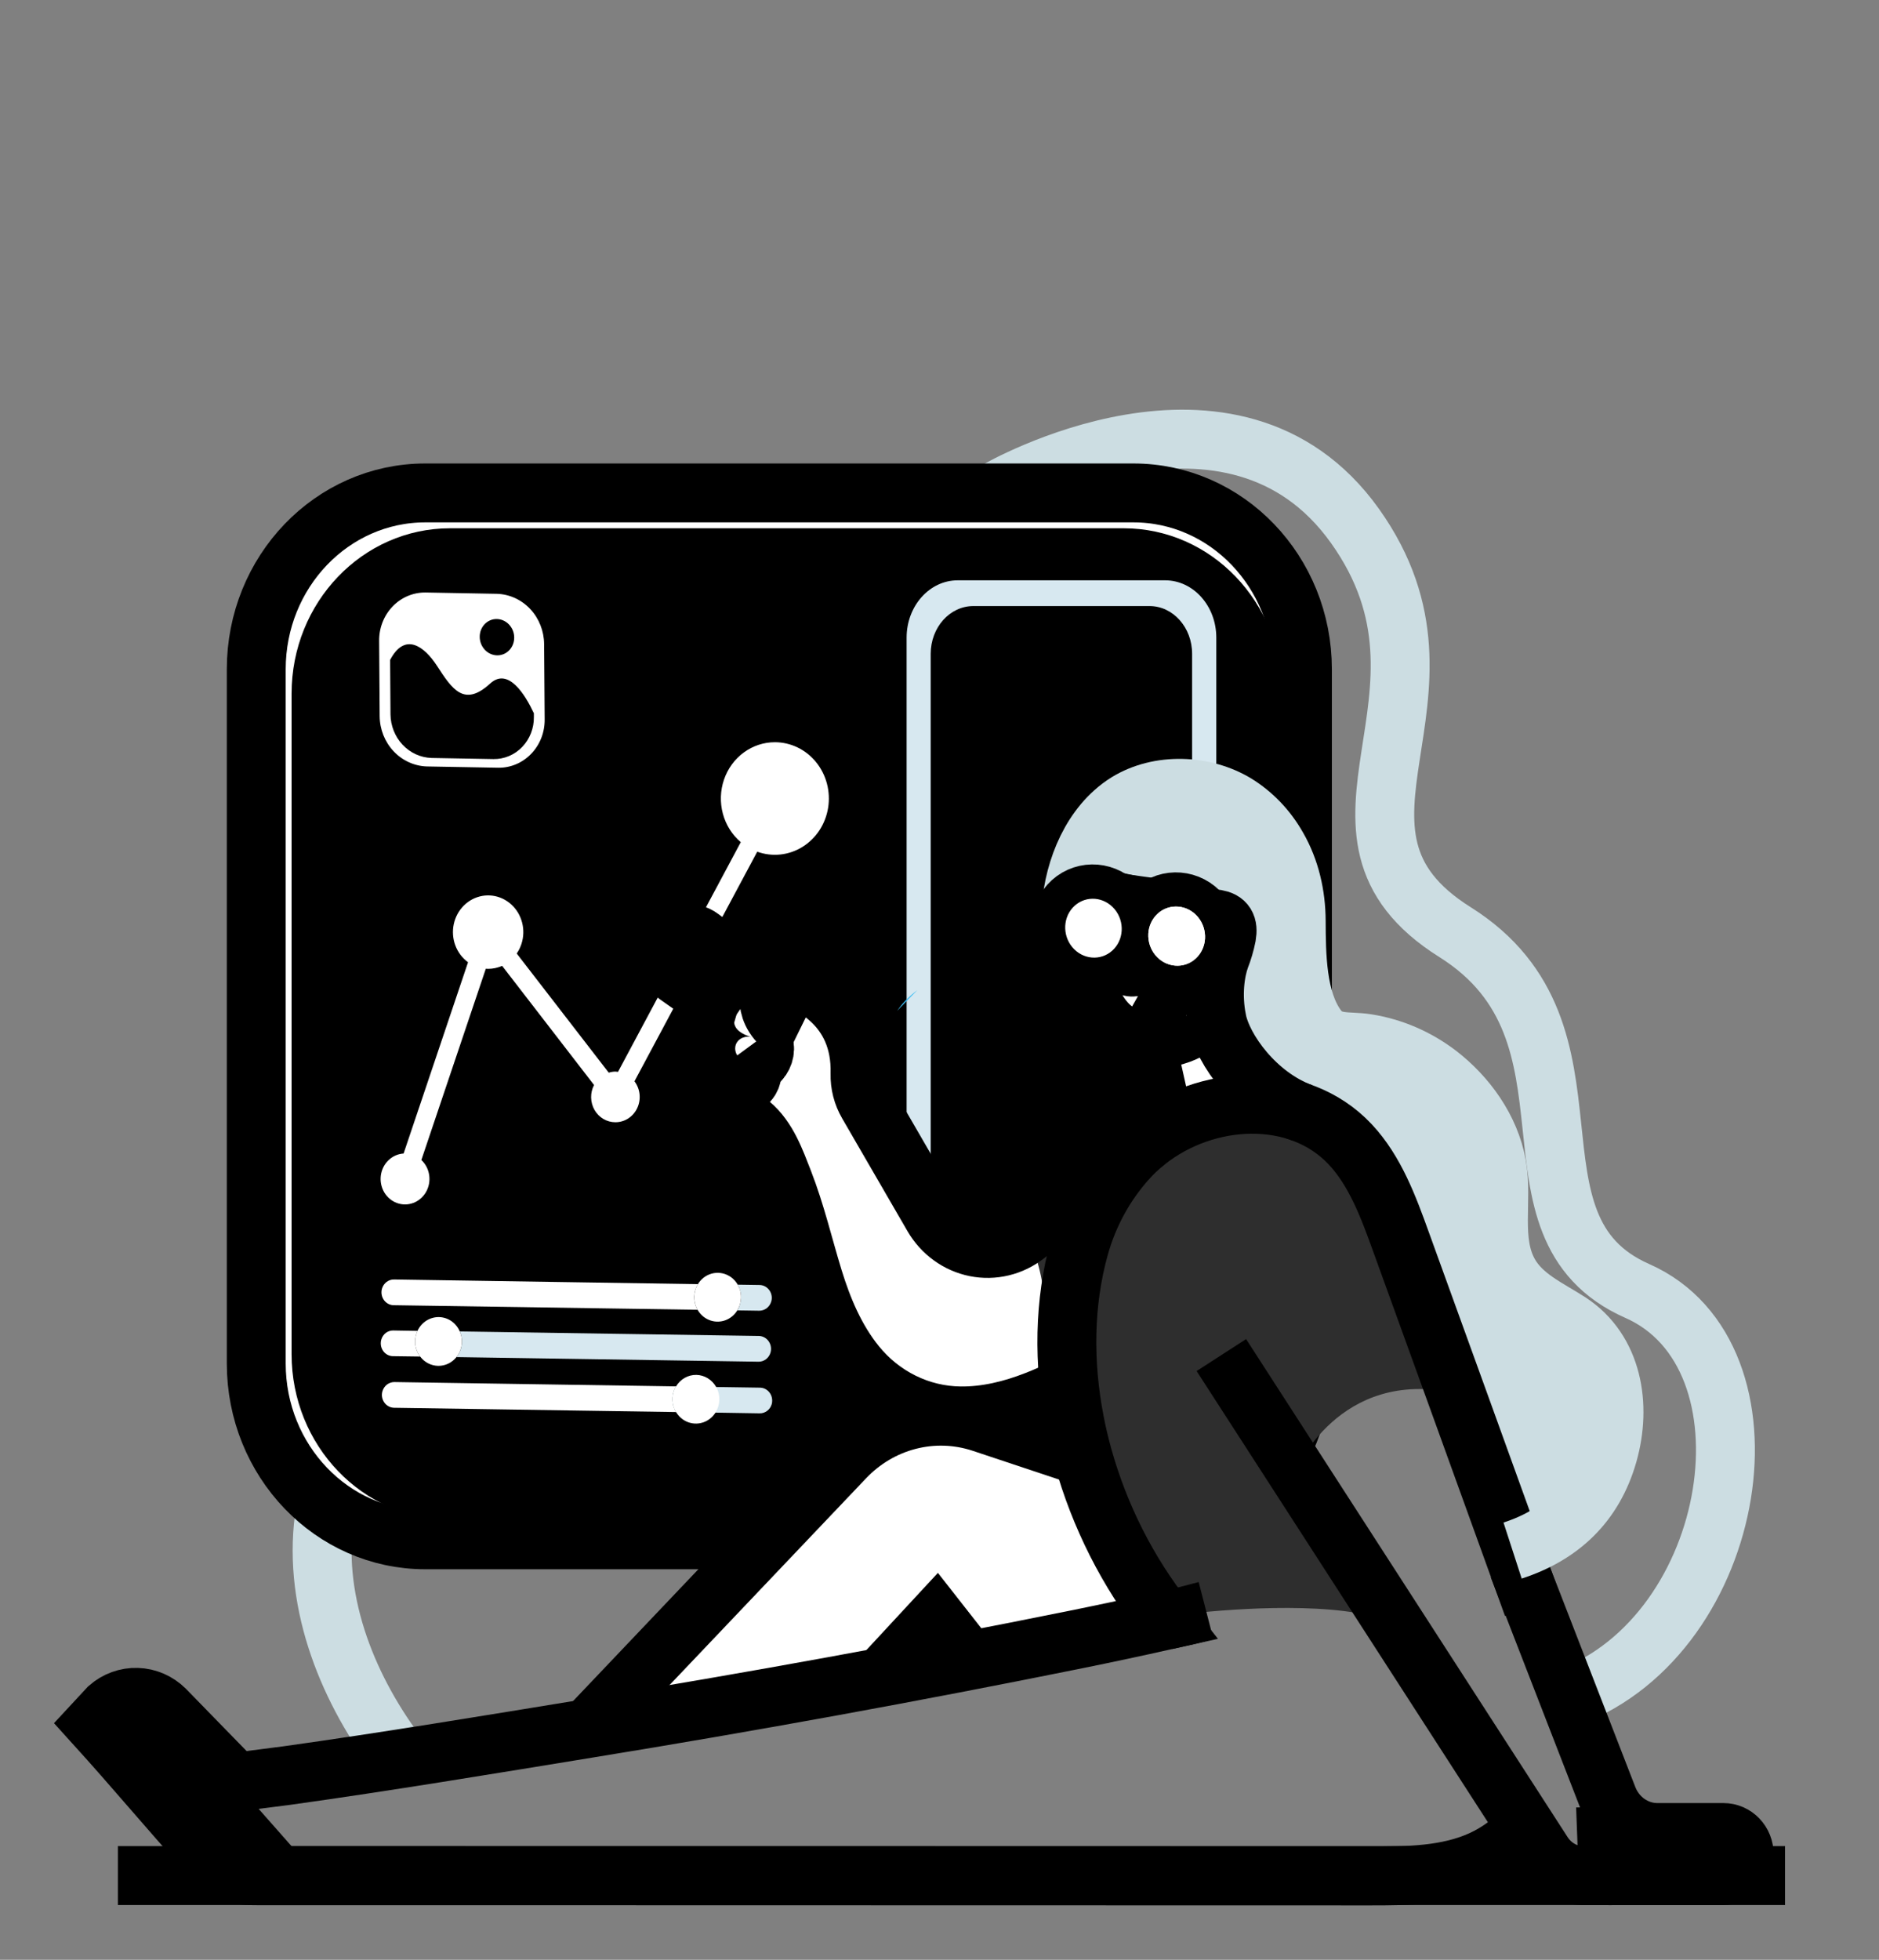 <svg width="164" height="171" viewBox="0 0 164 171" fill="none" xmlns="http://www.w3.org/2000/svg">
<rect x="0" y="0" width="164" height="171" fill="#808080" stroke="none"/>
<path d="M87.084 42.762C87.084 42.762 107.584 30.925 118.259 45.886C128.934 60.847 112.971 72.531 126.995 81.334C141.019 90.137 130.188 107.03 142.903 112.643C155.618 118.255 151.843 142.504 136.94 148.099" stroke="#CCDDE2" stroke-width="5.14" stroke-miterlimit="10"/>
<path d="M28.566 130.926C28.526 131.097 28.493 131.254 28.465 131.423C28.398 131.776 28.336 132.133 28.292 132.496C27.308 140.059 30.492 147.644 34.953 153.45" stroke="#CCDDE2" stroke-width="5.14" stroke-miterlimit="10"/>
<path d="M99.838 44.325H37.517C29.875 44.325 23.68 50.785 23.68 58.752V119.928C23.68 127.896 29.875 134.355 37.517 134.355H99.838C107.48 134.355 113.675 127.896 113.675 119.928V58.752C113.675 50.785 107.48 44.325 99.838 44.325Z" fill="white"/>
<path d="M98.921 43.01H37.121C28.972 43.01 22.366 49.898 22.366 58.395V118.97C22.366 127.466 28.972 134.355 37.121 134.355H98.921C107.07 134.355 113.676 127.466 113.676 118.97V58.395C113.676 49.898 107.07 43.01 98.921 43.01Z" stroke="black" stroke-width="5.14" stroke-miterlimit="10"/>
<path d="M98.069 46.095H39.286C31.644 46.095 25.45 52.554 25.45 60.522V118.156C25.45 126.124 31.644 132.583 39.286 132.583H98.069C105.71 132.583 111.905 126.124 111.905 118.156V60.522C111.905 52.554 105.71 46.095 98.069 46.095Z" fill="black"/>
<path d="M101.691 50.635H83.589C81.129 50.635 79.13 52.875 79.13 55.633V106.056C79.13 108.819 81.129 111.061 83.589 111.061H101.691C104.151 111.061 106.159 108.819 106.159 106.056V55.633C106.159 52.875 104.158 50.635 101.691 50.635ZM104.051 104.652C104.051 106.957 102.388 108.819 100.332 108.819H84.952C82.895 108.819 81.232 106.957 81.232 104.652V57.049C81.232 54.746 82.895 52.882 84.952 52.882H100.329C102.385 52.882 104.048 54.746 104.048 57.049L104.051 104.652Z" fill="#D7E8F0"/>
<path d="M60.885 114.284L34.355 113.886C34.069 113.881 33.797 113.758 33.599 113.544C33.4 113.33 33.291 113.043 33.295 112.745C33.295 112.643 33.31 112.541 33.338 112.443C33.406 112.208 33.545 112.003 33.734 111.859C33.924 111.714 34.153 111.638 34.388 111.641L60.918 112.048C60.716 112.368 60.603 112.739 60.59 113.122C60.579 113.531 60.682 113.934 60.885 114.284Z" fill="white"/>
<path d="M67.315 113.56C67.248 113.794 67.109 114 66.92 114.145C66.731 114.291 66.502 114.369 66.267 114.367L64.352 114.338C64.557 114.004 64.668 113.617 64.674 113.22C64.68 112.824 64.58 112.433 64.385 112.093L66.3 112.122C66.586 112.127 66.858 112.25 67.056 112.464C67.255 112.678 67.365 112.965 67.361 113.262C67.36 113.363 67.345 113.464 67.315 113.56Z" fill="#D7E8F0"/>
<path d="M67.253 118.014C67.186 118.248 67.047 118.453 66.859 118.597C66.67 118.742 66.441 118.819 66.207 118.816L39.841 118.414C40.133 118.053 40.3 117.599 40.313 117.127C40.325 116.799 40.263 116.473 40.131 116.176L66.236 116.569C66.522 116.575 66.793 116.698 66.991 116.912C67.19 117.125 67.299 117.412 67.296 117.71C67.296 117.813 67.281 117.915 67.253 118.014Z" fill="#D7E8F0"/>
<path d="M36.67 118.365L34.294 118.333C34.009 118.329 33.737 118.207 33.538 117.994C33.339 117.781 33.23 117.495 33.233 117.197C33.233 117.093 33.248 116.989 33.277 116.89C33.344 116.656 33.482 116.451 33.67 116.306C33.859 116.162 34.088 116.087 34.322 116.091L36.439 116.127C36.317 116.395 36.248 116.686 36.236 116.982C36.218 117.482 36.372 117.973 36.67 118.365Z" fill="white"/>
<path d="M59.007 123.209L34.391 122.836C34.106 122.829 33.835 122.705 33.637 122.492C33.439 122.279 33.329 121.993 33.331 121.696C33.333 121.594 33.348 121.494 33.377 121.398C33.445 121.163 33.583 120.958 33.772 120.812C33.961 120.667 34.19 120.589 34.425 120.591L59.004 120.969C58.803 121.305 58.696 121.693 58.696 122.089C58.696 122.485 58.803 122.873 59.004 123.209H59.007Z" fill="white"/>
<path d="M67.356 122.52C67.289 122.755 67.15 122.96 66.96 123.104C66.77 123.249 66.54 123.325 66.305 123.32L62.446 123.258L59.002 123.209C58.801 122.873 58.695 122.485 58.695 122.089C58.695 121.693 58.801 121.305 59.002 120.969L62.505 121.023L66.336 121.08C66.621 121.085 66.892 121.207 67.091 121.42C67.289 121.633 67.399 121.918 67.396 122.215C67.398 122.318 67.384 122.421 67.356 122.52Z" fill="#D7E8F0"/>
<path d="M64.352 114.337C64.111 114.731 63.753 115.031 63.332 115.191C62.912 115.351 62.452 115.362 62.025 115.223C61.598 115.083 61.226 114.801 60.968 114.42C60.71 114.039 60.579 113.579 60.596 113.113C60.605 112.834 60.667 112.559 60.778 112.304C60.889 112.05 61.047 111.821 61.243 111.63C61.44 111.44 61.67 111.291 61.921 111.194C62.172 111.096 62.439 111.051 62.707 111.061C62.975 111.07 63.239 111.134 63.483 111.25C63.727 111.365 63.947 111.53 64.13 111.735C64.313 111.939 64.455 112.179 64.548 112.441C64.642 112.704 64.685 112.982 64.675 113.262C64.661 113.644 64.55 114.015 64.352 114.337Z" fill="white"/>
<g opacity="0.72">
<path opacity="0.72" d="M63.583 113.031C63.538 113.287 63.424 113.524 63.255 113.715C63.173 113.812 63.082 113.901 62.984 113.98C62.931 114.019 62.656 114.254 62.597 114.224C62.23 114.031 61.764 113.54 61.706 113.067C61.697 112.992 61.697 112.917 61.706 112.843C61.727 112.713 61.792 112.595 61.889 112.512C61.987 112.428 62.11 112.384 62.236 112.388C62.318 112.392 62.397 112.415 62.469 112.457C62.54 112.498 62.601 112.556 62.648 112.626C62.72 112.532 62.819 112.466 62.93 112.436C63.041 112.407 63.159 112.416 63.265 112.462C63.371 112.508 63.459 112.59 63.517 112.693C63.574 112.797 63.598 112.917 63.584 113.036L63.583 113.031Z" fill="white"/>
</g>
<path d="M39.84 118.414C39.646 118.657 39.401 118.852 39.125 118.984C38.849 119.116 38.548 119.182 38.244 119.177C37.94 119.173 37.641 119.097 37.369 118.957C37.097 118.816 36.858 118.614 36.67 118.365C36.371 117.971 36.216 117.478 36.236 116.976C36.248 116.68 36.317 116.389 36.439 116.121C36.612 115.751 36.884 115.441 37.222 115.228C37.56 115.016 37.95 114.91 38.345 114.924C38.725 114.936 39.094 115.06 39.41 115.281C39.725 115.502 39.975 115.812 40.129 116.174C40.261 116.471 40.324 116.797 40.311 117.125C40.299 117.598 40.133 118.052 39.84 118.414Z" fill="white"/>
<g opacity="0.72">
<path opacity="0.72" d="M39.224 116.897C39.179 117.153 39.065 117.39 38.896 117.581C38.814 117.679 38.723 117.768 38.623 117.846C38.571 117.885 38.295 118.121 38.238 118.091C37.869 117.897 37.405 117.407 37.348 116.933C37.339 116.859 37.339 116.783 37.348 116.709C37.369 116.579 37.434 116.462 37.531 116.378C37.628 116.295 37.751 116.251 37.877 116.254C37.959 116.258 38.038 116.282 38.11 116.323C38.181 116.364 38.242 116.422 38.289 116.492C38.361 116.398 38.46 116.331 38.572 116.302C38.683 116.272 38.801 116.282 38.907 116.328C39.013 116.375 39.101 116.456 39.159 116.56C39.216 116.664 39.24 116.785 39.225 116.904L39.224 116.897Z" fill="white"/>
</g>
<path d="M62.446 123.259C62.201 123.646 61.842 123.939 61.422 124.093C61.003 124.248 60.546 124.255 60.122 124.115C59.699 123.974 59.33 123.694 59.073 123.315C58.816 122.936 58.685 122.481 58.699 122.017C58.712 121.646 58.818 121.285 59.004 120.969C59.191 120.657 59.451 120.401 59.761 120.226C60.07 120.05 60.418 119.961 60.77 119.966C61.123 119.972 61.467 120.072 61.772 120.257C62.076 120.442 62.329 120.706 62.507 121.024C62.702 121.37 62.798 121.768 62.782 122.169C62.768 122.558 62.652 122.934 62.446 123.259Z" fill="white"/>
<g opacity="0.72">
<path opacity="0.72" d="M61.69 121.939C61.646 122.195 61.532 122.432 61.362 122.623C61.28 122.72 61.189 122.809 61.09 122.888C61.038 122.929 60.762 123.163 60.705 123.132C60.336 122.939 59.871 122.448 59.814 121.975C59.804 121.9 59.804 121.825 59.814 121.751C59.83 121.644 59.877 121.544 59.948 121.465C60.02 121.386 60.112 121.332 60.213 121.309C60.315 121.285 60.421 121.294 60.517 121.335C60.614 121.375 60.696 121.445 60.754 121.535C60.826 121.442 60.925 121.376 61.036 121.347C61.148 121.318 61.265 121.327 61.37 121.373C61.476 121.42 61.565 121.5 61.623 121.604C61.681 121.707 61.705 121.827 61.692 121.946L61.69 121.939Z" fill="white"/>
</g>
<path d="M33.092 55.938L33.138 62.495C33.149 63.639 33.584 64.733 34.352 65.55C35.119 66.366 36.16 66.842 37.256 66.876L43.488 66.989C44.023 66.997 44.553 66.892 45.048 66.682C45.543 66.471 45.993 66.16 46.37 65.765C46.748 65.371 47.046 64.901 47.247 64.385C47.447 63.868 47.547 63.314 47.539 62.757L47.491 56.201C47.481 55.056 47.047 53.96 46.28 53.142C45.512 52.324 44.47 51.848 43.373 51.813L37.141 51.699C36.606 51.692 36.075 51.797 35.58 52.007C35.084 52.218 34.635 52.531 34.257 52.926C33.88 53.321 33.582 53.791 33.382 54.309C33.182 54.826 33.083 55.38 33.092 55.938Z" fill="white"/>
<path d="M34.05 57.582L34.082 62.329C34.093 63.322 34.471 64.273 35.138 64.983C35.804 65.692 36.709 66.105 37.661 66.136L43.073 66.233C43.538 66.24 43.999 66.15 44.43 65.968C44.86 65.786 45.252 65.515 45.58 65.173C45.909 64.83 46.168 64.422 46.343 63.973C46.518 63.524 46.604 63.043 46.597 62.558V62.237C45.838 60.617 44.359 58.194 42.781 59.643C40.506 61.727 39.465 60.14 38.14 58.095C37.023 56.383 35.34 55.133 34.05 57.582Z" fill="black"/>
<path d="M44.222 56.928C44.909 56.452 45.086 55.471 44.618 54.736C44.149 54.002 43.214 53.792 42.527 54.267C41.84 54.743 41.663 55.724 42.132 56.459C42.6 57.193 43.536 57.403 44.222 56.928Z" fill="black"/>
<path d="M67.632 64.763C66.659 64.762 65.709 65.075 64.914 65.66C64.119 66.244 63.516 67.071 63.19 68.027C62.864 68.983 62.83 70.021 63.092 70.998C63.354 71.975 63.901 72.844 64.655 73.484L53.94 93.525C53.864 93.513 53.787 93.504 53.71 93.501C53.513 93.504 53.318 93.536 53.13 93.595L45.1 83.198C45.455 82.682 45.655 82.067 45.675 81.432C45.694 80.797 45.531 80.17 45.208 79.631C44.884 79.093 44.414 78.667 43.858 78.407C43.302 78.148 42.684 78.067 42.083 78.175C41.483 78.283 40.926 78.574 40.485 79.013C40.044 79.451 39.738 80.016 39.605 80.637C39.474 81.257 39.521 81.905 39.743 82.496C39.965 83.088 40.35 83.598 40.851 83.961L35.227 100.65C34.735 100.681 34.269 100.887 33.906 101.236C33.544 101.584 33.309 102.052 33.24 102.561C33.172 103.07 33.275 103.588 33.531 104.027C33.788 104.465 34.182 104.798 34.647 104.968C35.112 105.138 35.619 105.134 36.082 104.958C36.545 104.782 36.935 104.444 37.186 104.002C37.437 103.56 37.534 103.041 37.459 102.533C37.385 102.025 37.144 101.56 36.777 101.216L42.402 84.527C42.471 84.527 42.538 84.537 42.607 84.537C43.026 84.537 43.441 84.448 43.826 84.275L51.849 94.671C51.674 95.006 51.586 95.383 51.593 95.765C51.601 96.147 51.703 96.52 51.891 96.849C52.079 97.176 52.346 97.448 52.664 97.635C52.983 97.823 53.344 97.921 53.71 97.92C54.108 97.922 54.498 97.807 54.836 97.588C55.174 97.368 55.446 97.054 55.62 96.681C55.794 96.308 55.864 95.891 55.821 95.478C55.778 95.066 55.623 94.674 55.376 94.349L66.092 74.315C66.739 74.548 67.427 74.632 68.108 74.56C68.79 74.488 69.447 74.262 70.036 73.897C70.625 73.533 71.131 73.039 71.518 72.451C71.905 71.862 72.164 71.192 72.278 70.488C72.391 69.784 72.356 69.063 72.175 68.374C71.994 67.686 71.671 67.047 71.228 66.502C70.786 65.957 70.236 65.519 69.614 65.219C68.993 64.918 68.317 64.763 67.632 64.763Z" fill="white"/>
<path d="M140.338 120.918C140.327 120.865 140.315 120.814 140.299 120.761C139.769 118.785 138.678 117.022 137.17 115.704C137.152 115.694 137.13 115.675 137.112 115.663C136.973 115.559 136.827 115.458 136.681 115.359C136.484 115.231 136.281 115.107 136.079 114.984C136.062 114.972 136.043 114.962 136.023 114.955C135.242 114.576 134.499 114.118 133.804 113.587L133.77 113.563C132.832 112.914 131.984 112.158 131.398 111.109C131.385 111.087 131.374 111.064 131.366 111.039C131.354 111.039 131.354 111.021 131.349 111.015C130.81 110.16 130.483 109.223 130.551 108.25V108.221C130.387 106.634 130.551 104.964 130.488 103.353C130.488 103.254 130.488 103.155 130.472 103.054C130.455 102.953 130.455 102.831 130.449 102.732C130.455 102.7 130.455 102.666 130.449 102.633C130.427 102.315 130.387 101.998 130.331 101.684C129.798 98.673 127.943 95.99 125.673 94.098C125.622 94.053 125.567 94.012 125.509 93.975C122.964 92.029 120.178 91.273 118.352 90.981C118.335 90.979 118.318 90.979 118.301 90.981C117.616 90.928 116.965 90.94 116.363 90.798C116.351 90.798 116.34 90.798 116.335 90.798C115.662 90.662 115.06 90.269 114.649 89.697C114.494 89.489 114.355 89.267 114.234 89.035C114.217 89.022 114.205 89.003 114.2 88.982C113.727 88.215 113.415 87.353 113.285 86.451C113.268 86.364 113.245 86.28 113.234 86.193C112.84 84.244 112.829 82.123 112.819 80.371C112.666 77.67 111.515 74.191 109.514 71.713C109.514 71.713 109.514 71.701 109.503 71.701C108.923 71.096 108.269 70.572 107.559 70.143C105.764 69.095 103.703 68.647 101.655 68.861C101.655 68.861 101.655 68.861 101.644 68.861C101.641 68.859 101.637 68.859 101.634 68.861C100.375 68.972 99.154 69.372 98.061 70.032C97.658 70.273 97.278 70.551 96.924 70.863C94.792 72.771 93.57 75.754 93.232 78.695C93.204 78.922 93.188 79.146 93.177 79.379C93.171 79.406 93.171 79.434 93.177 79.461C92.911 79.839 92.753 80.288 92.722 80.755C92.692 81.274 92.812 81.79 93.066 82.237C93.321 82.684 93.698 83.041 94.149 83.262V83.308C94.149 83.46 94.149 83.62 94.149 83.772C94.182 84.812 94.399 85.837 94.79 86.795C95.446 88.411 96.616 90.256 98.599 90.549C98.951 90.601 99.305 90.635 99.661 90.649L100.599 94.832L101.403 98.457C104.908 96.378 109.245 95.75 112.947 96.964H112.958C114.691 97.512 116.265 98.502 117.537 99.846C121.65 103.343 126.28 119.986 126.557 121.017C126.558 121.03 126.562 121.041 126.569 121.051C126.569 121.051 126.569 121.051 126.569 121.063C126.569 121.075 126.569 121.081 126.58 121.092C126.592 121.141 126.609 121.188 126.631 121.233C126.647 121.286 126.665 121.339 126.687 121.392L126.805 121.708C127.625 123.916 130.272 131.113 130.861 132.89C131.564 134.988 132.113 135.152 132.113 135.152C132.144 135.145 132.172 135.133 132.199 135.116L132.31 135.07C134.086 134.32 135.734 133.273 137.188 131.971C137.199 131.971 137.199 131.971 137.199 131.96C138.545 130.533 139.521 128.773 140.036 126.845C140.604 124.926 140.708 122.89 140.338 120.918Z" fill="white"/>
<path d="M95.023 78.016C95.023 78.016 95.451 70.54 102.147 68.782C108.843 67.024 112.835 75.139 113.135 80.343C113.435 85.547 113.135 89.139 116.655 90.774C116.655 90.774 126.823 90.646 130.565 100.389C130.565 100.389 131.072 105.16 130.865 108.231C130.659 111.303 134.334 113.996 136.336 114.945C138.339 115.894 141.821 119.75 140.874 126.048C139.928 132.346 132.428 135.147 132.428 135.147C132.428 135.147 131.876 134.976 131.174 132.881C130.472 130.786 126.879 121.068 126.879 121.068C126.879 121.068 122.091 103.455 117.842 99.851C115.504 97.864 112.996 96.964 111.344 95.918C109.604 94.815 108.768 93.599 108.187 92.819C107.054 91.299 105.045 89.002 106.498 83.585C107.951 78.168 106.487 80.899 105.119 80.136C105.119 80.136 103.423 77.4 100.865 79.336C98.306 81.272 98.93 76.559 98.93 76.559L97.806 78.135C97.806 78.135 96.045 78.5 95.023 78.016Z" fill="#CCDDE2"/>
<path d="M78.297 88.204C78.369 88.098 78.461 87.987 78.538 87.875C78.615 87.764 78.712 87.658 78.802 87.552C79.095 87.223 79.413 86.918 79.752 86.639C79.858 86.55 79.965 86.468 80.071 86.388L78.297 88.204Z" fill="#3FBDF1"/>
<path d="M27.706 163.647H22.468C21.664 163.647 20.839 163.647 20.098 163.305C19.357 162.963 18.786 162.351 18.243 161.742C14.458 157.577 11.987 154.543 8.2 150.365L9.469 148.997C10.165 148.386 11.052 148.064 11.962 148.093C12.871 148.121 13.738 148.498 14.398 149.151L19.762 154.646L27.706 163.647Z" fill="black"/>
<path d="M101.741 141.511C99.135 142.098 96.517 142.657 93.887 143.187C90.785 143.814 87.682 144.427 84.578 145.027L81.683 141.335L76.927 146.479C68.393 148.075 59.842 149.57 51.275 150.966L51.314 150.925L73.712 127.359C75.242 125.747 77.17 124.608 79.283 124.066C81.395 123.524 83.61 123.602 85.683 124.29L94.505 127.224C95.963 132.449 98.425 137.31 101.741 141.511Z" fill="white"/>
<path d="M95.192 108.973C94.085 112.969 93.826 117.222 94.282 121.468C94.391 122.557 94.555 123.64 94.774 124.717C94.976 125.794 95.235 126.854 95.527 127.915C96.851 132.655 98.972 137.113 101.79 141.082C101.678 141.106 101.572 141.135 101.475 141.157C98.295 137.036 95.927 132.301 94.507 127.224C94.225 126.198 93.979 125.172 93.782 124.146C93.585 123.12 93.421 122.061 93.309 121.013C92.872 116.918 93.124 112.817 94.192 108.968C94.976 106.132 96.388 103.528 98.315 101.365C98.795 100.821 99.317 100.319 99.876 99.864L99.904 99.842L99.994 99.772L100.033 99.736C100.561 99.318 101.115 98.939 101.691 98.6C102.952 97.852 104.308 97.293 105.719 96.941C104.767 97.278 103.847 97.708 102.972 98.226C102.373 98.578 101.799 98.974 101.252 99.409L101.213 99.443L101.122 99.513H101.113L101.085 99.535C100.506 100.006 99.964 100.526 99.466 101.088C97.471 103.333 96.007 106.033 95.192 108.973Z" fill="#2E2E2E"/>
<path d="M113.096 128.305C113.096 128.305 117.658 134.35 121.46 141.568C116.92 139.652 107.717 140.371 104.027 140.771C103.537 140.795 103.049 140.852 102.566 140.942C102.535 140.942 102.505 140.946 102.475 140.954C102.464 140.955 102.454 140.955 102.443 140.954C102.206 141.002 101.987 141.043 101.787 141.089C98.968 137.12 96.848 132.662 95.523 127.922C95.231 126.862 94.972 125.801 94.771 124.724C94.569 123.647 94.393 122.561 94.279 121.475C93.823 117.229 94.082 112.976 95.189 108.98C96.006 106.039 97.472 103.339 99.469 101.095C99.967 100.533 100.509 100.013 101.088 99.543L101.116 99.52H101.126L101.216 99.45L101.255 99.416C101.802 98.981 102.377 98.585 102.976 98.233C103.85 97.715 104.77 97.285 105.723 96.948C108.228 96.316 110.862 96.335 113.239 97.12H113.25C114.649 97.841 116.279 98.684 117.829 100.003C120.015 102.333 121.171 105.475 122.273 108.532C123.795 112.75 125.322 116.963 126.852 121.172C126.853 121.185 126.857 121.197 126.864 121.208C126.864 121.208 126.864 121.208 126.864 121.22C126.864 121.232 126.864 121.237 126.875 121.249C126.887 121.298 126.904 121.345 126.926 121.39C126.942 121.444 126.96 121.497 126.982 121.549C116.86 119.343 113.096 128.305 113.096 128.305Z" fill="#2E2E2E"/>
<path d="M99.876 99.864C99.317 100.318 98.794 100.817 98.313 101.359C96.387 103.522 94.975 106.126 94.19 108.962C93.122 112.811 92.87 116.911 93.308 121.007C93.178 121.082 93.044 121.147 92.909 121.217C90.088 122.652 86.971 123.707 83.802 123.683C82.064 123.663 80.352 123.252 78.78 122.479C77.208 121.706 75.815 120.588 74.695 119.203C72.926 117.017 71.807 114.375 70.981 111.679C70.11 108.832 69.447 105.972 68.368 103.202C67.678 101.438 66.987 99.457 65.498 98.216C64.734 97.583 63.778 97.361 63.02 96.728C62.215 96.054 61.632 95.135 61.352 94.098C61.228 93.652 61.149 93.193 61.116 92.73C60.975 90.902 61.444 88.992 62.02 87.299L59.083 85.237C58.284 84.674 57.934 83.457 58.407 82.583C58.542 82.333 58.728 82.117 58.951 81.95C59.174 81.782 59.429 81.667 59.699 81.612C59.95 81.562 60.208 81.566 60.457 81.623C60.706 81.68 60.942 81.79 61.149 81.945L67.217 86.49C67.217 86.49 67.684 84.915 69.116 85.401C70.454 85.858 75.219 87.809 75.055 93.831C75.032 94.749 75.264 95.654 75.724 96.438L81.421 106.267C81.825 106.962 82.364 107.561 83.003 108.026C83.643 108.491 84.369 108.81 85.134 108.964C85.9 109.118 86.688 109.103 87.447 108.92C88.207 108.737 88.921 108.39 89.544 107.901L99.517 100.146L99.876 99.864Z" fill="white"/>
<path d="M101.742 102.624L95.018 119.963L93.288 120.806L90.405 122.207C92.714 112.359 89.546 107.768 89.546 107.768L97.895 101.27C98.018 101.317 98.141 101.358 98.27 101.405C99.989 101.996 101.742 102.624 101.742 102.624Z" fill="#2E2E2E"/>
<path d="M105.263 140.529C102.336 141.285 104.696 140.712 101.752 141.374" stroke="black" stroke-width="5.14" stroke-miterlimit="10"/>
<path d="M133.771 140.121C133.457 139.254 133.142 138.387 132.833 137.52L132.799 137.432C129.3 127.742 125.797 118.057 122.288 108.377C121.186 105.325 120.03 102.178 117.844 99.847C113.288 94.998 105.249 95.46 100.051 99.596L100.012 99.63L99.978 99.654C99.386 100.132 98.834 100.66 98.326 101.233C96.4 103.396 94.988 106.001 94.203 108.837C92.86 113.669 92.804 118.9 93.793 124.015C93.988 125.051 94.236 126.075 94.516 127.093C95.975 132.317 98.438 137.178 101.754 141.38C99.146 141.965 96.528 142.523 93.9 143.056C79.742 145.917 65.538 148.506 51.286 150.823C42.712 152.223 33.628 153.73 25.031 154.927L21.751 155.349C21.392 155.396 21.027 155.359 20.683 155.241C20.34 155.123 20.025 154.926 19.764 154.665L14.398 149.16C13.738 148.507 12.871 148.13 11.962 148.102C11.052 148.073 10.165 148.395 9.469 149.007L8.2 150.375C11.987 154.552 14.458 157.586 18.245 161.763C18.796 162.372 19.363 162.993 20.1 163.326C20.836 163.66 21.666 163.668 22.47 163.668H27.166C31.139 163.668 35.113 163.668 39.089 163.668L119.602 163.685C122.9 163.685 126.309 163.663 129.334 162.286C130.793 161.614 132.106 160.64 133.193 159.422" stroke="black" stroke-width="5.14" stroke-miterlimit="10"/>
<path d="M106.6 118.236L134.662 161.691C135.053 162.297 135.581 162.793 136.199 163.136C136.818 163.479 137.507 163.659 138.208 163.659H150.427C150.906 163.659 151.364 163.461 151.703 163.108C152.041 162.755 152.231 162.277 152.231 161.778C152.231 161.279 152.041 160.801 151.703 160.448C151.364 160.095 150.906 159.897 150.427 159.897H144.664C143.733 159.897 142.824 159.607 142.052 159.065C141.28 158.522 140.682 157.752 140.333 156.852L132.512 136.701" stroke="black" stroke-width="5.14" stroke-miterlimit="10"/>
<path d="M51.284 150.822L51.324 150.781L73.723 127.224C75.254 125.612 77.181 124.472 79.293 123.929C81.406 123.386 83.621 123.461 85.695 124.146L94.515 127.082" stroke="black" stroke-width="5.14" stroke-miterlimit="10"/>
<path d="M133.849 140.151L133.77 140.121" stroke="black" stroke-width="5.14" stroke-miterlimit="10"/>
<path d="M84.622 144.929L81.697 141.198L76.89 146.386" stroke="black" stroke-width="5.14" stroke-miterlimit="10"/>
<path d="M118.254 100.398V100.393" stroke="black" stroke-width="5.14" stroke-miterlimit="10"/>
<path d="M137.662 160.279C138.398 160.251 139.135 160.275 139.867 160.353C140.466 160.416 141.091 160.454 141.657 160.744C142.127 160.987 142.618 161.57 142.593 162.283C142.549 163.675 141.15 163.665 140.384 163.665" stroke="black" stroke-width="5.14" stroke-miterlimit="10"/>
<path d="M137.955 163.659H140.382H140.417H147.848" stroke="black" stroke-width="5.14" stroke-miterlimit="10"/>
<path d="M93.316 120.871C93.316 120.871 93.3 120.871 93.293 120.883C93.17 120.953 93.045 121.017 92.918 121.082C92.099 121.502 91.261 121.877 90.405 122.207C88.293 123.033 86.062 123.575 83.811 123.547C82.073 123.527 80.359 123.117 78.788 122.343C77.216 121.57 75.822 120.453 74.702 119.067C72.933 116.882 71.816 114.24 70.989 111.543C70.118 108.696 69.456 105.837 68.376 103.067C67.686 101.304 66.994 99.323 65.507 98.08C64.742 97.448 63.786 97.225 63.029 96.593C62.224 95.918 61.64 94.999 61.359 93.963C61.237 93.516 61.158 93.058 61.124 92.595C60.983 90.767 61.453 88.858 62.028 87.165L59.089 85.103C58.292 84.541 57.941 83.323 58.415 82.449C58.55 82.2 58.736 81.984 58.959 81.816C59.182 81.648 59.438 81.533 59.708 81.478C59.958 81.428 60.216 81.432 60.465 81.489C60.715 81.547 60.95 81.656 61.157 81.811L67.225 86.357C67.225 86.357 67.693 84.782 69.124 85.267C70.461 85.724 75.225 87.675 75.063 93.698C75.04 94.615 75.273 95.52 75.732 96.304L81.428 106.134C81.832 106.829 82.371 107.427 83.01 107.891C83.649 108.355 84.374 108.674 85.138 108.828C85.903 108.981 86.69 108.967 87.449 108.784C88.208 108.601 88.921 108.255 89.544 107.768L97.893 101.27L99.517 100.011L99.91 99.707L100.001 99.636L100.04 99.602" stroke="black" stroke-width="5.14" stroke-miterlimit="10"/>
<path d="M67.24 86.342C67.24 86.342 66.294 88.744 69.557 90.345" stroke="black" stroke-width="5.14" stroke-miterlimit="10"/>
<path d="M61.508 88.973C61.508 88.973 61.18 91.88 64.885 92.966C66.197 93.35 67.26 91.769 66.461 90.619L66.422 90.566" stroke="black" stroke-width="5.14" stroke-miterlimit="10"/>
<path d="M61.116 92.562C61.116 92.562 62.353 95.088 64.396 94.808C66.2 94.56 65.544 92.722 65.544 92.722" stroke="black" stroke-width="5.14" stroke-miterlimit="10"/>
<path d="M62.031 87.149L64.185 88.663" stroke="black" stroke-width="5.14" stroke-miterlimit="10"/>
<path d="M132.02 135.294C136.169 133.947 139.103 131.247 140.353 126.847C141.55 122.63 140.771 117.835 136.989 115.362C135.105 114.143 132.879 113.191 131.71 111.103C130.114 108.247 131.19 104.764 130.639 101.674C130.067 98.466 127.997 95.624 125.516 93.719C123.676 92.314 121.538 91.395 119.284 91.041C117.619 90.779 116.104 91.212 114.966 89.673C113.162 87.243 113.148 83.272 113.134 80.347C113.124 78.1 112.615 75.863 111.507 73.936L111.482 73.893C110.603 72.34 109.362 71.042 107.874 70.121C105.086 68.438 101.175 68.283 98.362 70.013C97.961 70.263 97.581 70.549 97.227 70.868C94.628 73.189 93.385 77.11 93.445 80.602" stroke="#CCDDE2" stroke-width="5.14" stroke-miterlimit="10"/>
<path d="M98.728 76.333C98.584 77.359 97.984 78.31 96.924 78.595C95.72 78.913 95.082 80.134 94.745 81.362C94.263 83.162 94.388 85.08 95.097 86.796C95.753 88.411 96.926 90.257 98.907 90.558C102.533 91.097 104.335 89.503 104.335 89.503" stroke="black" stroke-width="5.14" stroke-miterlimit="10"/>
<path d="M101.749 81.827C102.093 81.827 102.372 81.536 102.372 81.177C102.372 80.818 102.093 80.527 101.749 80.527C101.405 80.527 101.126 80.818 101.126 81.177C101.126 81.536 101.405 81.827 101.749 81.827Z" fill="black"/>
<path d="M96.275 81.398C96.619 81.398 96.898 81.107 96.898 80.748C96.898 80.389 96.619 80.099 96.275 80.099C95.93 80.099 95.651 80.389 95.651 80.748C95.651 81.107 95.93 81.398 96.275 81.398Z" fill="black"/>
<path d="M98.728 76.333C98.589 76.951 98.609 77.596 98.789 78.202C98.817 78.301 98.853 78.397 98.897 78.489C99.328 79.549 100.334 80.392 102.115 80.288C105.992 80.064 107.374 79.801 107.059 81.665C106.928 82.32 106.74 82.961 106.497 83.58C106.07 84.757 105.773 86.784 106.211 88.987V88.999C106.716 91.576 109.634 95.644 113.672 97.108" stroke="black" stroke-width="5.14" stroke-miterlimit="10"/>
<path d="M99.069 81.335C99.069 81.335 98.413 83.828 98.48 84.196C98.548 84.563 99.384 84.28 99.384 84.28" stroke="black" stroke-width="5.14" stroke-miterlimit="10"/>
<path d="M99.52 86.562C100.771 87.266 102.221 86.822 102.789 85.644" stroke="black" stroke-width="5.14" stroke-miterlimit="10"/>
<path d="M104.814 83.764C105.891 82.575 105.816 80.68 104.649 79.53C103.481 78.381 101.662 78.413 100.586 79.601C99.509 80.79 99.584 82.686 100.751 83.835C101.919 84.984 103.738 84.953 104.814 83.764Z" stroke="black" stroke-width="5.14" stroke-miterlimit="10"/>
<path d="M97.553 83.07C98.629 81.882 98.555 79.986 97.387 78.837C96.219 77.687 94.4 77.719 93.324 78.908C92.248 80.097 92.322 81.992 93.49 83.142C94.657 84.291 96.477 84.259 97.553 83.07Z" stroke="black" stroke-width="5.14" stroke-miterlimit="10"/>
<path d="M95.377 78.908C95.438 78.908 95.5 78.908 95.563 78.917C96.095 78.969 96.588 79.236 96.936 79.659C97.284 80.083 97.461 80.631 97.429 81.188C97.4 81.7 97.183 82.18 96.824 82.53C96.465 82.88 95.99 83.073 95.499 83.069C95.436 83.069 95.374 83.065 95.312 83.058C94.779 83.006 94.287 82.74 93.939 82.317C93.591 81.894 93.414 81.346 93.445 80.789C93.474 80.277 93.691 79.796 94.05 79.446C94.41 79.096 94.885 78.903 95.377 78.908ZM95.377 78.469C94.779 78.466 94.203 78.701 93.765 79.126C93.328 79.551 93.063 80.135 93.024 80.757C92.985 81.428 93.199 82.089 93.618 82.599C94.038 83.11 94.632 83.43 95.274 83.493C95.349 83.501 95.424 83.505 95.499 83.505C96.095 83.507 96.67 83.273 97.107 82.85C97.544 82.427 97.81 81.846 97.85 81.225C97.889 80.554 97.676 79.893 97.256 79.383C96.836 78.872 96.243 78.552 95.6 78.489C95.526 78.481 95.452 78.477 95.377 78.477V78.469Z" fill="white"/>
<path d="M99.83 81.407L98.306 81.261" stroke="black" stroke-width="5.14" stroke-miterlimit="10"/>
<path d="M102.638 79.539C102.701 79.539 102.765 79.543 102.828 79.549C103.376 79.605 103.883 79.879 104.241 80.315C104.6 80.75 104.783 81.314 104.752 81.887C104.721 82.414 104.497 82.909 104.127 83.269C103.756 83.63 103.267 83.828 102.761 83.823C102.699 83.823 102.633 83.823 102.571 83.814C102.022 83.759 101.516 83.485 101.157 83.049C100.798 82.612 100.616 82.049 100.647 81.475C100.678 80.948 100.901 80.453 101.272 80.093C101.642 79.732 102.131 79.534 102.638 79.539ZM102.638 79.1C102.025 79.097 101.434 79.338 100.986 79.773C100.538 80.209 100.267 80.807 100.227 81.444C100.186 82.132 100.404 82.81 100.834 83.334C101.264 83.858 101.873 84.186 102.531 84.25C102.607 84.258 102.684 84.263 102.761 84.262C103.374 84.265 103.964 84.024 104.412 83.589C104.86 83.153 105.132 82.555 105.172 81.918C105.212 81.231 104.996 80.554 104.568 80.031C104.139 79.507 103.533 79.178 102.876 79.112C102.799 79.103 102.723 79.1 102.646 79.1H102.638Z" fill="white"/>
<path d="M97.252 82.774C98.175 81.754 98.112 80.128 97.11 79.142C96.108 78.156 94.548 78.183 93.624 79.203C92.701 80.223 92.765 81.849 93.766 82.835C94.768 83.821 96.329 83.794 97.252 82.774Z" fill="white"/>
<path d="M104.524 83.475C105.452 82.45 105.388 80.816 104.382 79.826C103.375 78.835 101.807 78.863 100.88 79.888C99.952 80.912 100.016 82.546 101.022 83.536C102.029 84.527 103.597 84.499 104.524 83.475Z" fill="white"/>
<path d="M101.75 98.66L100.901 94.835L99.979 90.712" stroke="black" stroke-width="5.14" stroke-miterlimit="10"/>
<path d="M155.8 163.652H10.289" stroke="black" stroke-width="5.14" stroke-miterlimit="10"/>
</svg>
